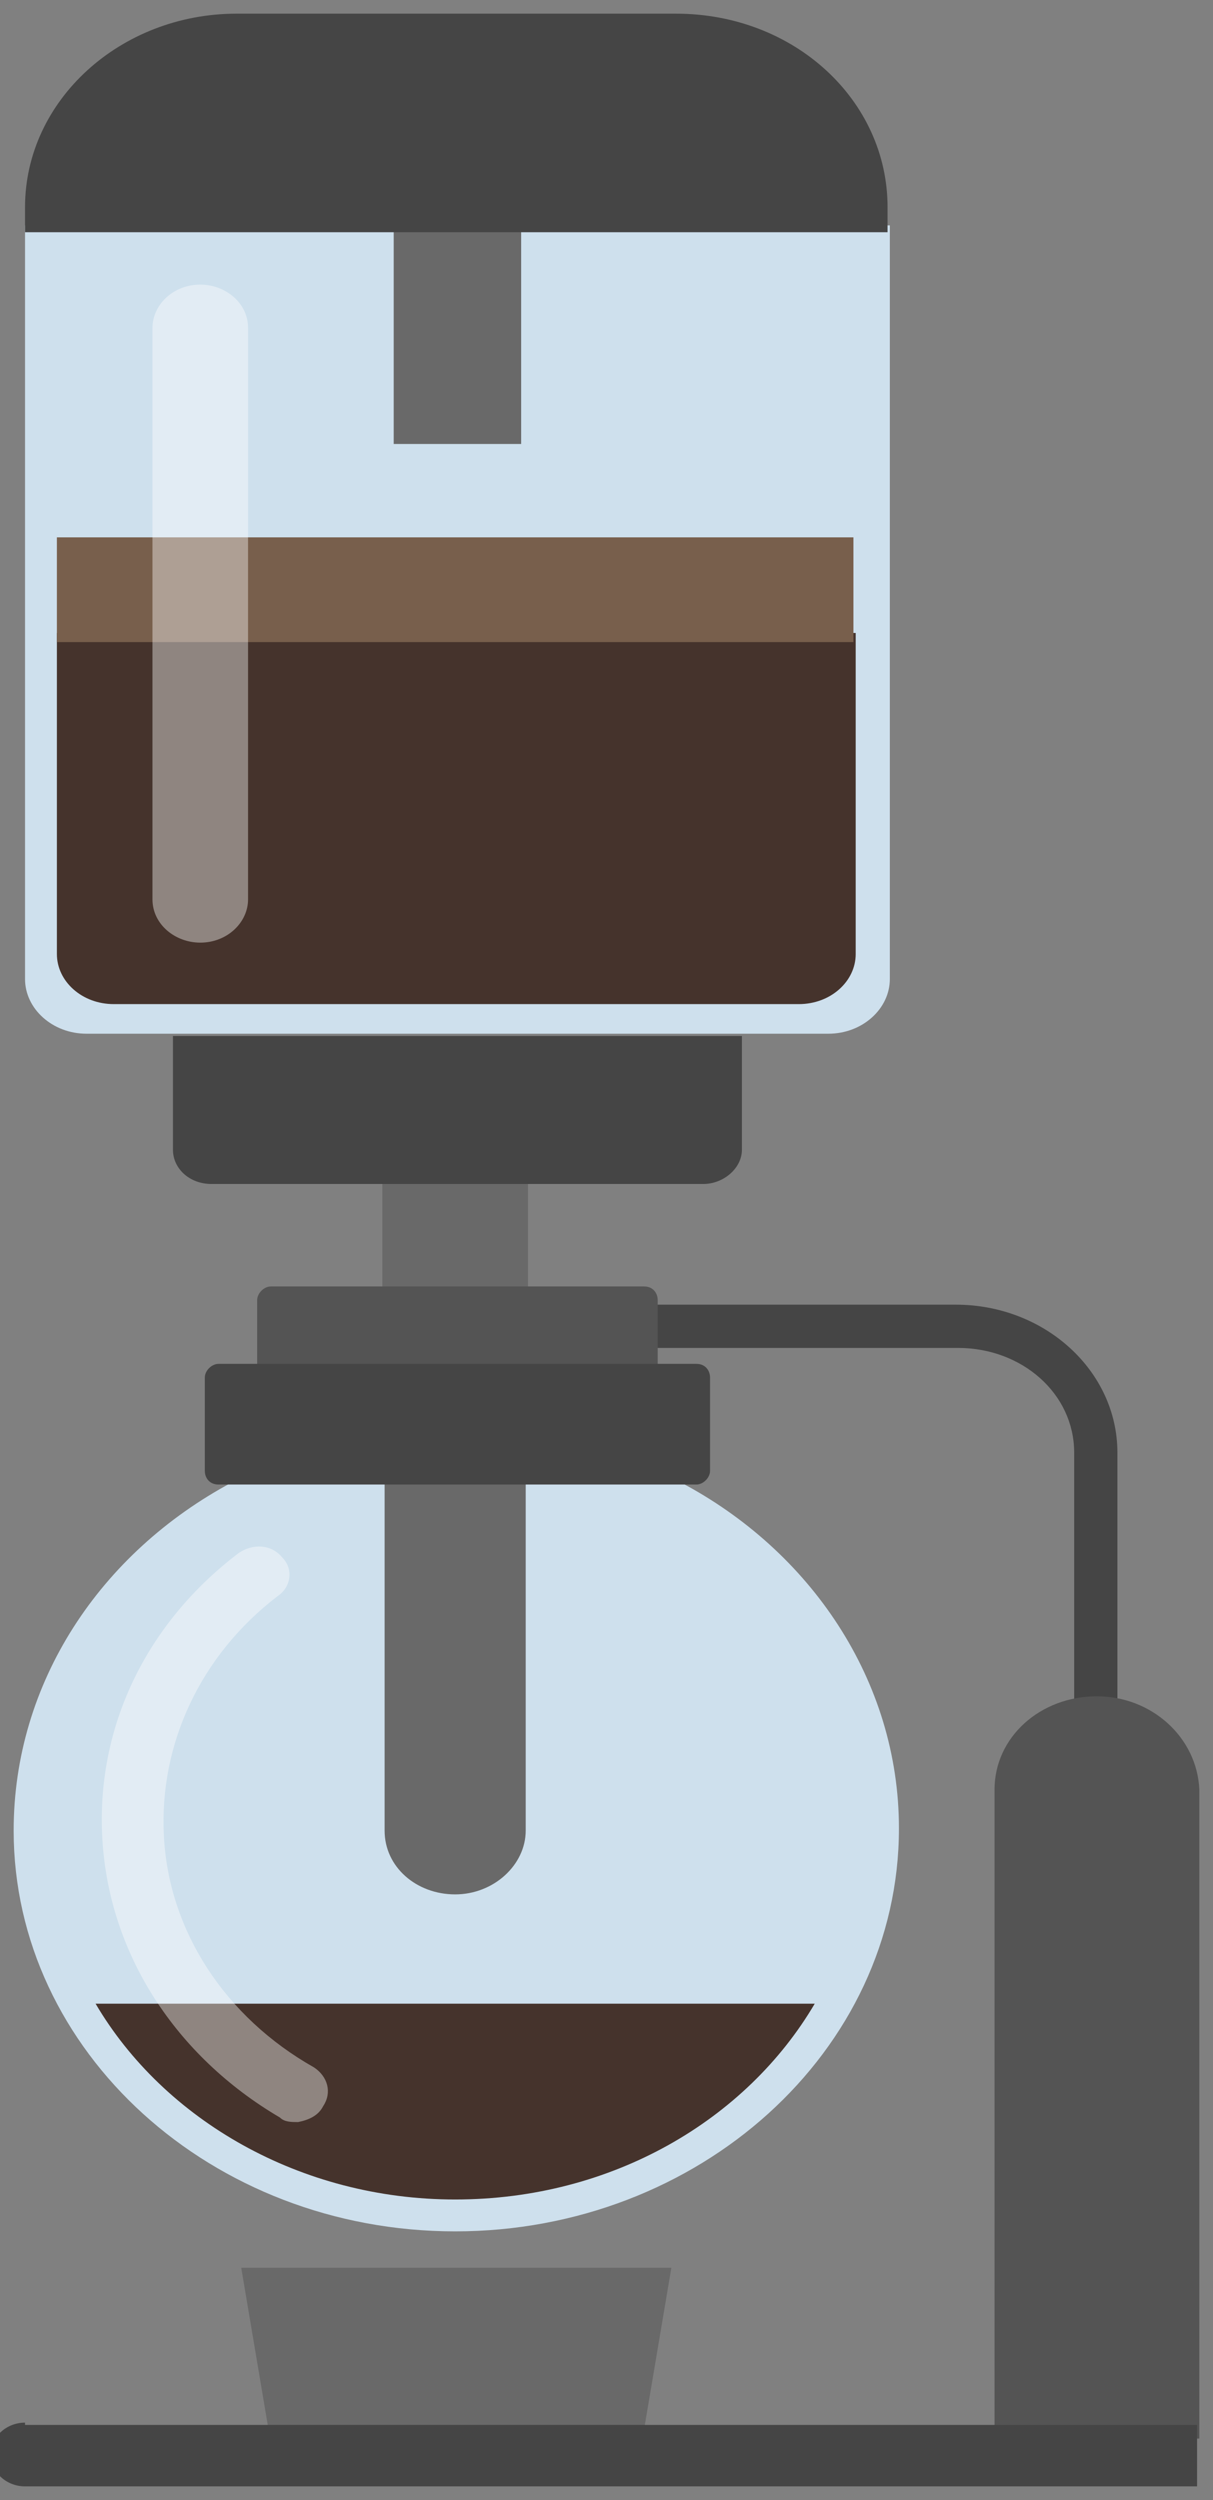 <?xml version="1.0" encoding="utf-8"?>
<!-- Generator: Adobe Illustrator 24.1.0, SVG Export Plug-In . SVG Version: 6.00 Build 0)  -->
<svg version="1.1" id="OBJECTS" xmlns="http://www.w3.org/2000/svg" xmlns:xlink="http://www.w3.org/1999/xlink" x="0px" y="0px"
	 viewBox="0 0 53.3 109.8" style="enable-background:new 0 0 53.3 109.8;" xml:space="preserve">
<rect x="0" y="0" width="53.3" height="109.8" fill="#808080" stroke="none"/>
<style type="text/css">
	.st0{fill:#454545;}
	.st1{fill:#696969;}
	.st2{fill:#CEE0ED;}
	.st3{fill:#45332C;}
	.st4{fill:#545454;}
	.st5{fill:#785F4C;}
	.st6{opacity:0.4;fill:#FFFFFF;}
	.st7{opacity:0.4;}
	.st8{fill:#FFFFFF;}
</style>
<g>
	<g>
		<g>
			<path class="st0" d="M49.2,79h-2V63.8c0-2.6-2.3-4.6-5.1-4.6H24.2v-1.9H42c3.9,0,7.1,2.9,7.1,6.5V79z"/>
		</g>
		<g>
			<g>
				<g>
					<polygon class="st1" points="28.2,107.3 11.9,107.3 10.6,99.6 29.5,99.6 					"/>
					<g>
						<path class="st2" d="M29.9,65.1H10.2c-5.8,3.1-9.6,8.8-9.6,15.3C0.6,90.1,9.3,98,20,98c10.7,0,19.5-7.9,19.5-17.7
							C39.5,73.8,35.6,68.1,29.9,65.1z"/>
						<path class="st3" d="M4.2,88c3,5.1,9,8.6,15.8,8.6c6.9,0,12.8-3.5,15.8-8.6H4.2z"/>
					</g>
					<path class="st1" d="M23.1,80.4c0,1.5-1.4,2.8-3.1,2.8l0,0c-1.7,0-3.1-1.2-3.1-2.8V62.1c0-1.5,1.4-2.8,3.1-2.8l0,0
						c1.7,0,3.1,1.2,3.1,2.8V80.4z"/>
					<rect x="16.8" y="47" class="st1" width="6.4" height="14.5"/>
					<path class="st4" d="M28.9,61.2c0,0.3-0.3,0.6-0.6,0.6H11.9c-0.4,0-0.6-0.3-0.6-0.6v-4.1c0-0.3,0.3-0.6,0.6-0.6h16.4
						c0.4,0,0.6,0.3,0.6,0.6V61.2z"/>
					<path class="st0" d="M31.2,64.6c0,0.3-0.3,0.6-0.6,0.6h-21c-0.4,0-0.6-0.3-0.6-0.6v-4.1c0-0.3,0.3-0.6,0.6-0.6h21
						c0.4,0,0.6,0.3,0.6,0.6V64.6z"/>
					<path class="st0" d="M7.6,45.5v5c0,0.8,0.7,1.5,1.7,1.5h21.6c0.9,0,1.7-0.7,1.7-1.5v-5H7.6z"/>
				</g>
				<g>
					<g>
						<path class="st2" d="M1.1,9.9V43c0,1.3,1.2,2.4,2.7,2.4h32.6c1.5,0,2.7-1.1,2.7-2.4V9.9H1.1z"/>
						<path class="st3" d="M2.5,27.8v14.1c0,1.2,1.1,2.2,2.5,2.2h30.1c1.4,0,2.5-1,2.5-2.2V27.8H2.5z"/>
						<rect x="2.5" y="23.6" class="st5" width="35" height="4.6"/>
					</g>
				</g>
			</g>
			<path class="st1" d="M20.7,6.9h-1.3c-1.2,0-2.1,0.9-2.1,1.9v10.7h5.6V8.8C22.8,7.8,21.9,6.9,20.7,6.9z"/>
			<path class="st0" d="M29.7,0.6H10.4c-5.1,0-9.3,3.8-9.3,8.5v1.1H39V9.1C39,4.4,34.9,0.6,29.7,0.6z"/>
		</g>
		<path class="st4" d="M48.2,74.5c-2.5,0-4.5,1.8-4.5,4.1v28.5h9V78.6C52.6,76.3,50.6,74.5,48.2,74.5z"/>
		<path class="st0" d="M1.1,106.4c-0.8,0-1.5,0.6-1.5,1.4c0,0.8,0.7,1.4,1.5,1.4h51.5v-2.7H1.1z"/>
	</g>
	<path class="st6" d="M10.9,39.5c0,1-0.9,1.9-2.1,1.9l0,0c-1.1,0-2.1-0.8-2.1-1.9V14.4c0-1,0.9-1.9,2.1-1.9l0,0
		c1.1,0,2.1,0.8,2.1,1.9V39.5z"/>
	<g class="st7">
		<path class="st8" d="M13.1,93.2c-0.3,0-0.6,0-0.8-0.2c-4.6-2.7-7.5-7.2-7.8-12.2c-0.3-4.9,1.9-9.5,6-12.6c0.6-0.4,1.4-0.4,1.9,0.2
			c0.5,0.5,0.4,1.3-0.2,1.7C8.8,72.7,7,76.6,7.2,80.6c0.2,4.2,2.7,8,6.6,10.2c0.6,0.4,0.8,1.1,0.4,1.7C14,92.9,13.6,93.1,13.1,93.2z
			"/>
	</g>
</g>
</svg>
